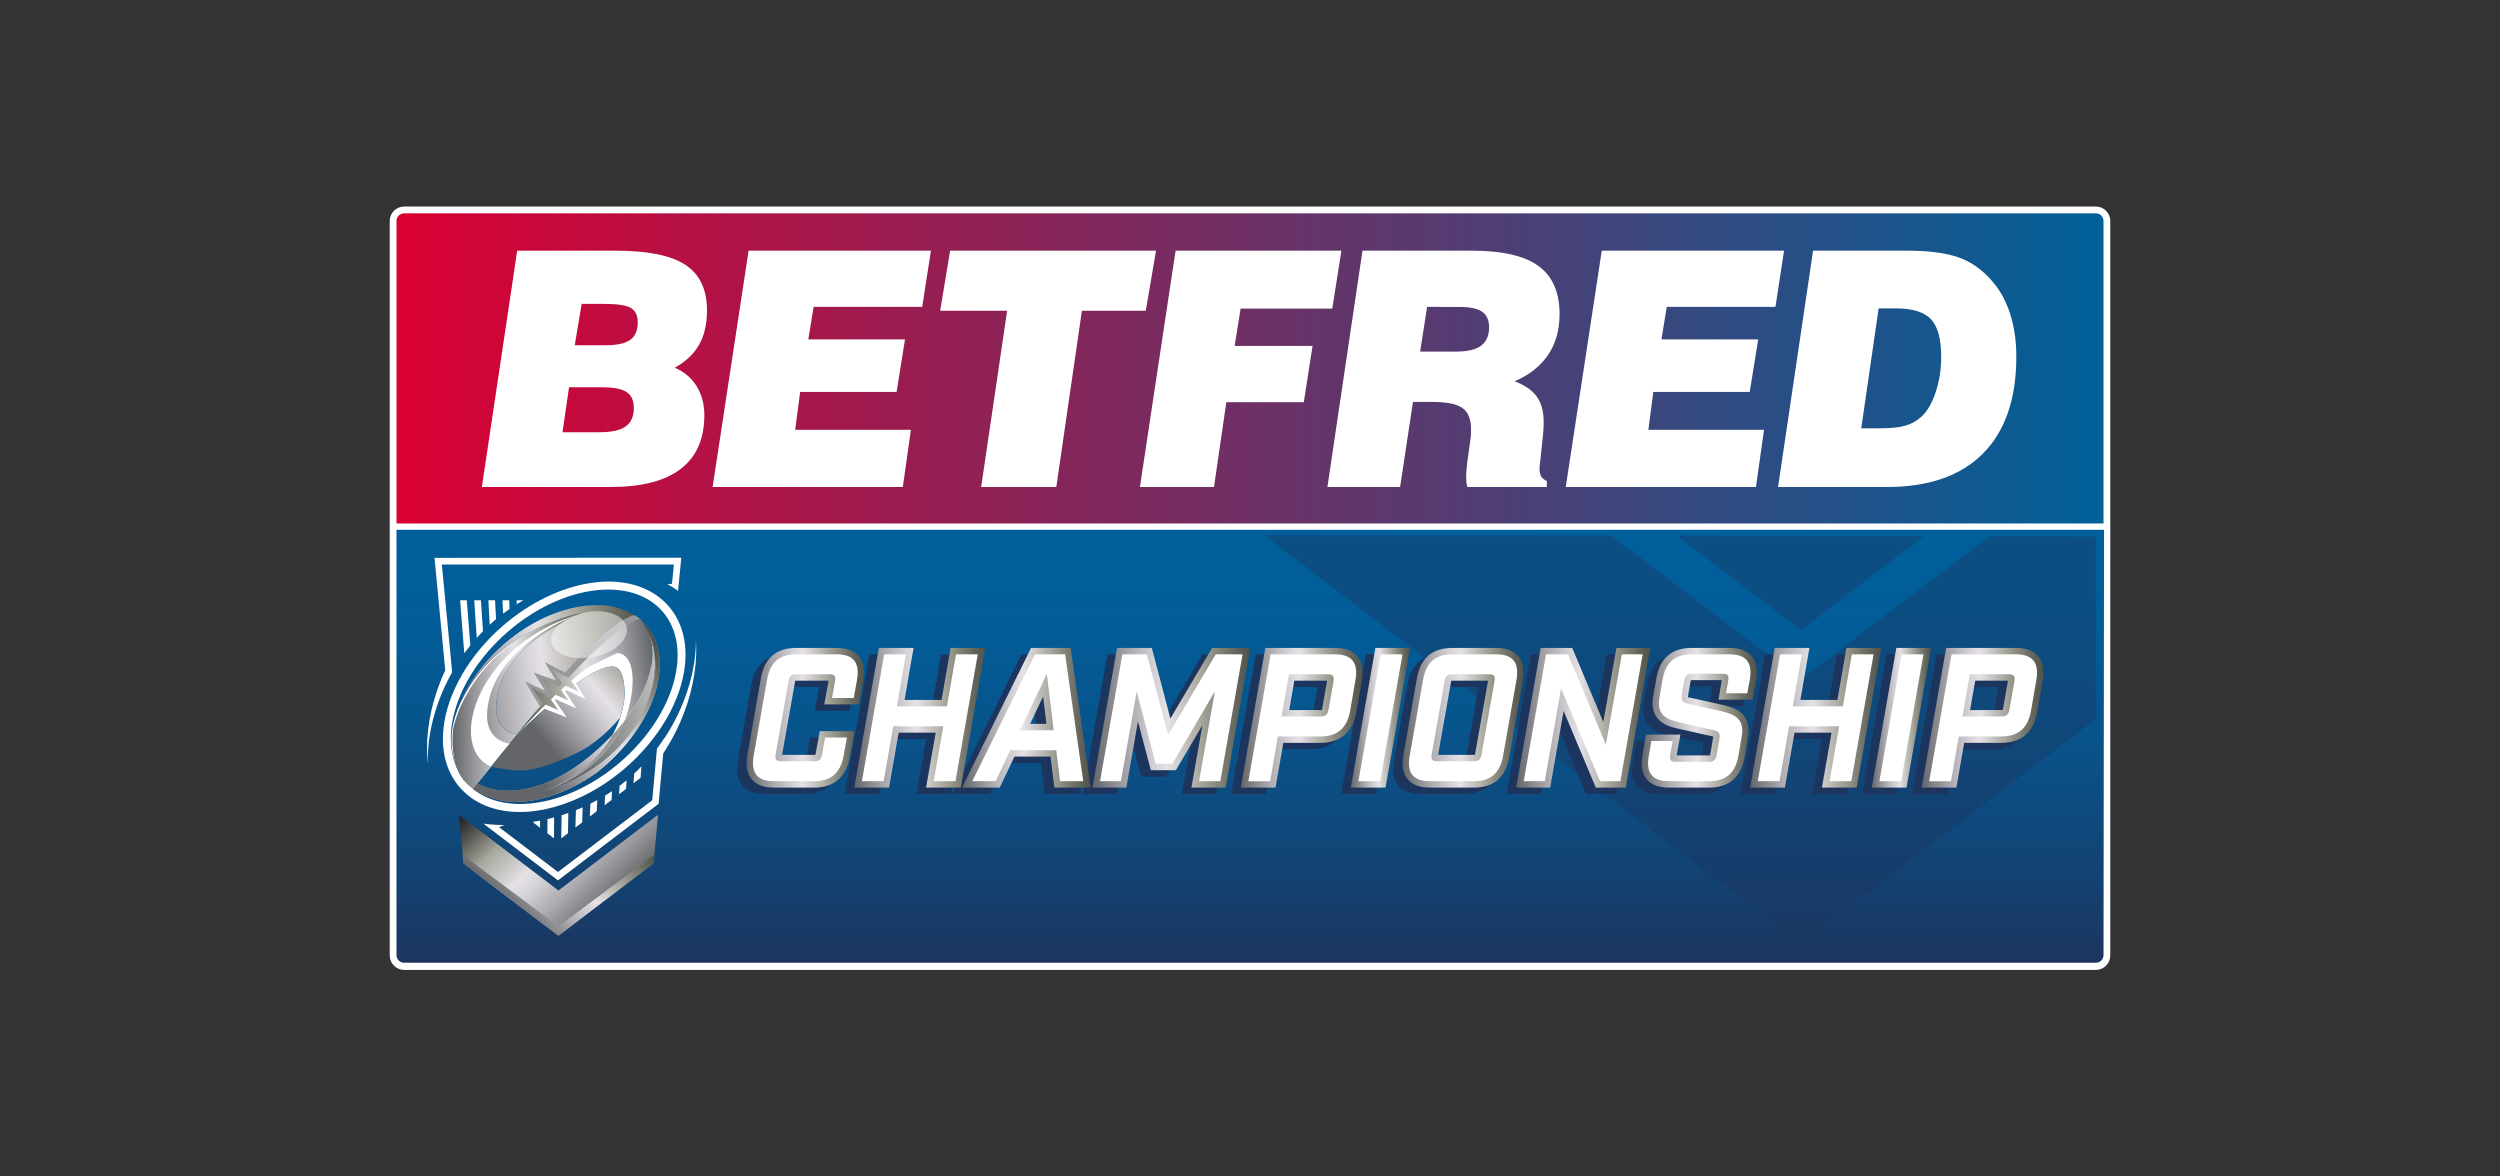 <?xml version="1.0" encoding="utf-8"?>
<!-- Generator: Adobe Illustrator 25.3.0, SVG Export Plug-In . SVG Version: 6.00 Build 0)  -->
<svg version="1.1" id="Layer_1" xmlns="http://www.w3.org/2000/svg" xmlns:xlink="http://www.w3.org/1999/xlink" x="0px" y="0px"
	 viewBox="0 0 170 80" style="enable-background:new 0 0 170 80;" xml:space="preserve">
<rect x="0" y="0" width="170" height="80" fill="#333333" stroke="none"/>
<style type="text/css">
	.st0{fill:#FFFFFF;}
	.st1{fill:url(#SVGID_1_);}
	.st2{opacity:0.4;}
	.st3{fill:#1C355E;}
	.st4{fill:none;stroke:#221E20;stroke-width:0.077;}
	.st5{fill:url(#SVGID_2_);}
	.st6{fill:none;stroke:#221E20;stroke-width:0.099;}
	.st7{fill:url(#SVGID_3_);}
	.st8{fill:url(#SVGID_4_);}
	.st9{fill:none;stroke:#211F1F;stroke-width:0.082;}
	.st10{fill:url(#SVGID_5_);}
	.st11{fill:url(#SVGID_6_);}
	.st12{fill:#98989A;}
	.st13{fill:url(#SVGID_7_);}
	.st14{fill:url(#SVGID_8_);}
	.st15{fill:url(#SVGID_9_);}
	.st16{fill:url(#SVGID_10_);}
	.st17{fill:url(#SVGID_11_);}
	.st18{opacity:0.47;fill:#FFFFFF;}
	.st19{fill:url(#SVGID_12_);}
	.st20{fill:url(#SVGID_13_);}
	.st21{fill:url(#SVGID_14_);}
	.st22{fill:url(#SVGID_15_);}
	.st23{fill:url(#SVGID_16_);}
	.st24{fill:url(#SVGID_17_);}
	.st25{fill:url(#SVGID_18_);}
	.st26{fill:url(#SVGID_19_);}
	.st27{fill:url(#SVGID_20_);}
	.st28{fill:url(#SVGID_21_);}
	.st29{fill:url(#SVGID_22_);}
	.st30{fill:url(#SVGID_23_);}
	.st31{fill:url(#SVGID_24_);}
</style>
<g>
	<path class="st0" d="M142.518,14.046H27.482C26.941,14.046,26.5,14.487,26.5,15.028v20.343
		v0v0.461v0v29.14c0,0.542,0.441,0.982,0.982,0.982h115.035
		c0.542,0,0.982-0.441,0.982-0.982V35.832v-0V35.371v-0V15.028
		C143.5,14.487,143.059,14.046,142.518,14.046z"/>
	<g>
		<linearGradient id="SVGID_1_" gradientUnits="userSpaceOnUse" x1="85.018" y1="36.028" x2="85.018" y2="65.468">
			<stop  offset="0" style="stop-color:#00609C"/>
			<stop  offset="0.236" style="stop-color:#025C97"/>
			<stop  offset="0.512" style="stop-color:#095289"/>
			<stop  offset="0.807" style="stop-color:#134272"/>
			<stop  offset="1" style="stop-color:#1C355E"/>
		</linearGradient>
		<path class="st1" d="M26.961,36.028v28.918c0,0.288,0.234,0.522,0.522,0.522h115.035
			c0.288,0,0.522-0.234,0.522-0.522l0.036-28.918H26.961z"/>
	</g>
	<g>
		<g class="st2">
			<polygon class="st3" points="109.553,36.412 85.898,36.36 122.45,64.171 142.5,48.915 
				142.5,36.485 135.275,36.469 122.45,46.227 			"/>
		</g>
		<g class="st2">
			<polygon class="st3" points="130.83,36.459 114.021,36.422 122.45,42.835 			"/>
		</g>
	</g>
	<path class="st4" d="M44.728,59.11"/>
	<path class="st4" d="M45.936,36.078"/>
	<g>
		<g>
			
				<linearGradient id="SVGID_2_" gradientUnits="userSpaceOnUse" x1="26.961" y1="25.05" x2="143.039" y2="25.05">
				<stop  offset="0" style="stop-color:#DB0032"/>
				<stop  offset="1" style="stop-color:#006098"/>
			</linearGradient>
			<path class="st5" d="M27.482,14.507h115.035c0.288,0,0.522,0.234,0.522,0.522v20.565
				H26.961V15.028C26.961,14.74,27.194,14.507,27.482,14.507z"/>
		</g>
		<path class="st0" d="M32.767,33.116l2.403-16.071h6.653c2.212,0,3.806,0.32,4.784,0.964
			c0.977,0.642,1.469,1.674,1.469,3.101c0,0.918-0.178,1.69-0.533,2.324
			c-0.358,0.633-0.91,1.156-1.657,1.569c0.639,0.278,1.135,0.695,1.485,1.26
			c0.344,0.568,0.525,1.215,0.525,1.952c0,1.627-0.539,2.853-1.608,3.67
			c-1.07,0.826-2.664,1.231-4.789,1.231H32.767z M38.249,29.392h2.511
			c0.822,0,1.415-0.132,1.785-0.394c0.371-0.26,0.556-0.687,0.556-1.269
			c0-0.5-0.166-0.857-0.494-1.071c-0.331-0.217-0.901-0.324-1.715-0.324h-2.196
			L38.249,29.392z M39.083,23.476h2.103c0.771,0,1.328-0.118,1.671-0.365
			c0.336-0.242,0.51-0.64,0.51-1.193c0-0.463-0.157-0.788-0.463-0.973
			c-0.307-0.184-0.917-0.281-1.829-0.281h-1.522L39.083,23.476z"/>
		<polygon class="st0" points="48.458,33.116 50.905,17.045 63.302,17.045 62.712,20.868 
			55.325,20.868 54.966,23.077 61.54,23.077 60.968,26.651 54.41,26.651 
			54.072,29.226 61.941,29.226 61.392,33.116 		"/>
		<polygon class="st0" points="66.719,33.116 68.485,21.132 63.931,21.132 64.608,17.045 
			78.61,17.045 77.913,21.132 73.569,21.132 71.829,33.116 		"/>
		<polygon class="st0" points="77.515,33.116 79.94,17.045 91.215,17.045 90.595,20.983 
			84.361,20.983 83.956,23.522 89.255,23.522 88.659,27.349 83.391,27.349 
			82.552,33.116 		"/>
		<path class="st0" d="M90.264,33.116l2.386-16.071h7.425c2.071,0,3.584,0.346,4.539,1.041
			c0.958,0.697,1.436,1.785,1.436,3.277c0,1.071-0.257,1.995-0.775,2.763
			c-0.52,0.771-1.28,1.372-2.279,1.801c0.714,0.272,1.218,0.632,1.52,1.063
			c0.305,0.433,0.455,1.008,0.455,1.727c0,0.153-0.003,0.314-0.015,0.484
			c-0.011,0.177-0.027,0.354-0.048,0.539l-0.172,1.631
			c-0.022,0.154-0.037,0.262-0.042,0.331c0,0.07-0.004,0.137-0.004,0.205
			c0,0.208,0.042,0.379,0.121,0.503c0.08,0.129,0.204,0.225,0.373,0.295v0.411
			h-5.41c-0.028-0.101-0.048-0.214-0.059-0.332
			c-0.009-0.12-0.017-0.248-0.017-0.388c0-0.095,0.008-0.214,0.017-0.36
			c0.011-0.144,0.027-0.321,0.048-0.523l0.226-1.619
			c0.013-0.095,0.023-0.193,0.032-0.292c0.005-0.104,0.009-0.239,0.009-0.413
			c0-0.686-0.193-1.17-0.584-1.443c-0.386-0.275-1.069-0.416-2.049-0.416h-1.314
			l-0.876,5.786H90.264z M96.571,23.907h2.446c0.767,0,1.332-0.13,1.695-0.398
			c0.365-0.267,0.546-0.686,0.546-1.252c0-0.487-0.157-0.844-0.479-1.061
			c-0.319-0.222-0.843-0.327-1.568-0.327H97.043L96.571,23.907z"/>
		<polygon class="st0" points="106.472,33.116 108.92,17.045 121.316,17.045 120.73,20.868 
			113.34,20.868 112.98,23.077 119.558,23.077 118.981,26.651 112.425,26.651 
			112.089,29.226 119.954,29.226 119.404,33.116 		"/>
		<path class="st0" d="M120.908,33.116l2.381-16.071h6.377
			c1.611,0,2.857,0.181,3.744,0.543c0.886,0.364,1.659,0.984,2.32,1.855
			c0.441,0.583,0.784,1.286,1.024,2.114c0.237,0.824,0.356,1.721,0.356,2.687
			c0,2.874-0.755,5.071-2.265,6.592c-1.506,1.519-3.687,2.28-6.541,2.28H120.908
			z M126.565,29.127h1.182c0.805,0,1.42-0.063,1.832-0.186
			c0.419-0.119,0.785-0.334,1.108-0.633c0.383-0.358,0.7-0.915,0.944-1.658
			c0.25-0.743,0.37-1.539,0.37-2.383c0-1.212-0.229-2.065-0.696-2.56
			c-0.463-0.492-1.264-0.737-2.404-0.737h-1.154L126.565,29.127z"/>
	</g>
	<g>
		<path class="st6" d="M26.79,39.965"/>
		<g>
			<g>
				<g>
					
						<linearGradient id="SVGID_3_" gradientUnits="userSpaceOnUse" x1="33.851" y1="52.779" x2="42.113" y2="61.041">
						<stop  offset="0" style="stop-color:#E5E1E6"/>
						<stop  offset="0" style="stop-color:#D6D2D7"/>
						<stop  offset="0" style="stop-color:#B0ACB0"/>
						<stop  offset="0" style="stop-color:#726F71"/>
						<stop  offset="0" style="stop-color:#211F1F"/>
						<stop  offset="0.046" style="stop-color:#302E2D"/>
						<stop  offset="0.134" style="stop-color:#565551"/>
						<stop  offset="0.255" style="stop-color:#94938B"/>
						<stop  offset="0.292" style="stop-color:#A9A89F"/>
						<stop  offset="0.522" style="stop-color:#E5E1E6"/>
						<stop  offset="0.601" style="stop-color:#D6D3D8"/>
						<stop  offset="0.752" style="stop-color:#AFADB2"/>
						<stop  offset="0.958" style="stop-color:#707276"/>
						<stop  offset="1" style="stop-color:#636569"/>
					</linearGradient>
					<path class="st7" d="M37.975,60.555l-6.758-5.143l0.298,3.304l6.46,4.915
						l6.471-4.923l0.301-3.305L37.975,60.555z"/>
				</g>
				<g>
					
						<linearGradient id="SVGID_4_" gradientUnits="userSpaceOnUse" x1="34.586" y1="61.786" x2="41.376" y2="54.996">
						<stop  offset="0" style="stop-color:#636569"/>
						<stop  offset="0.042" style="stop-color:#707276"/>
						<stop  offset="0.248" style="stop-color:#AFADB2"/>
						<stop  offset="0.399" style="stop-color:#D6D3D8"/>
						<stop  offset="0.478" style="stop-color:#E5E1E6"/>
						<stop  offset="0.682" style="stop-color:#A9A89F"/>
						<stop  offset="0.789" style="stop-color:#87877D"/>
						<stop  offset="0.928" style="stop-color:#606158"/>
						<stop  offset="1" style="stop-color:#51534A"/>
					</linearGradient>
					<polygon class="st8" points="31.462,58.129 31.515,58.716 37.975,63.631 44.446,58.708 
						44.499,58.12 37.975,62.988 					"/>
				</g>
			</g>
		</g>
		<g>
			<path class="st9" d="M29.093,40.939"/>
			<g>
				<g>
					<path class="st0" d="M39.162,55.089l-0.034,1.183l0.463-0.353l0.029-1.022
						C39.468,54.964,39.315,55.028,39.162,55.089z"/>
				</g>
				<g>
					<path class="st0" d="M38.19,55.434l-0.026,1.574l0.459-0.35l0.023-1.374
						C38.494,55.337,38.342,55.387,38.19,55.434z"/>
				</g>
				<g>
					<path class="st0" d="M37.227,55.697l-0.005,0.967l0.451,0.343l0.007-1.424
						C37.529,55.624,37.377,55.662,37.227,55.697z"/>
				</g>
				<g>
					<path class="st0" d="M36.269,55.882l0,0.056l0.455,0.346l-0.003-0.481
						C36.57,55.833,36.419,55.859,36.269,55.882z"/>
				</g>
				<g>
					<path class="st0" d="M43.127,52.601l-0.05,0.66l0.482-0.368l0.06-0.78
						C43.46,52.279,43.297,52.443,43.127,52.601z"/>
				</g>
				<g>
					<path class="st0" d="M40.146,54.649l-0.035,0.873l0.468-0.357l0.031-0.757
						C40.456,54.492,40.301,54.573,40.146,54.649z"/>
				</g>
				<g>
					<path class="st0" d="M42.132,53.434l-0.037,0.575l0.477-0.364l0.038-0.586
						C42.453,53.188,42.293,53.313,42.132,53.434z"/>
				</g>
				<g>
					<path class="st0" d="M41.147,54.098l-0.035,0.661l0.472-0.36l0.032-0.6
						C41.461,53.902,41.304,54.002,41.147,54.098z"/>
				</g>
				<g>
					<g>
						<path class="st0" d="M34.649,41.407l-0.025-0.591h-0.361l-0.092,0.004l0.039,0.905
							C34.355,41.616,34.501,41.51,34.649,41.407z"/>
					</g>
					<g>
						<path class="st0" d="M35.585,40.819l-0-0.002h-0.188l-0.265,0.008l0.008,0.26
							C35.287,40.993,35.436,40.904,35.585,40.819z"/>
					</g>
					<g>
						<path class="st0" d="M31.982,43.887l-0.241-3.071h-0.454l0.283,3.608
							C31.702,44.243,31.84,44.064,31.982,43.887z"/>
					</g>
					<g>
						<path class="st0" d="M33.649,42.172c0.028-0.024,0.056-0.045,0.084-0.069
							l-0.07-1.287h-0.454l0.091,1.666C33.415,42.377,33.53,42.274,33.649,42.172z"
							/>
					</g>
					<g>
						<path class="st0" d="M32.842,42.921l-0.14-2.105h-0.454l0.17,2.557
							C32.556,43.22,32.696,43.069,32.842,42.921z"/>
					</g>
				</g>
			</g>
		</g>
		<path class="st0" d="M45.475,41.232c-0.521-0.604-1.184-1.048-1.95-1.327
			c-1.758-0.643-4.052-0.422-6.383,0.701c-1.036,0.499-2.024,1.152-2.938,1.941
			c-2.305,1.992-3.821,4.626-4.055,7.047c-0.151,1.561,0.232,2.923,1.108,3.938
			c1.717,1.992,4.988,2.238,8.333,0.627c1.036-0.498,2.025-1.152,2.94-1.943
			c2.305-1.991,3.821-4.626,4.054-7.046C46.734,43.609,46.351,42.247,45.475,41.232z
			 M42.19,51.814c-3.7,3.197-8.409,3.802-10.519,1.353
			c-2.111-2.449-0.825-7.024,2.873-10.22c3.698-3.195,8.408-3.801,10.518-1.352
			C47.174,44.044,45.887,48.62,42.19,51.814z"/>
		
			<linearGradient id="SVGID_5_" gradientUnits="userSpaceOnUse" x1="-184.422" y1="234.822" x2="-175.106" y2="234.822" gradientTransform="matrix(0.989 -0.15 0.15 0.989 178.607 -211.897)">
			<stop  offset="0" style="stop-color:#636569"/>
			<stop  offset="0.042" style="stop-color:#707276"/>
			<stop  offset="0.248" style="stop-color:#AFADB2"/>
			<stop  offset="0.399" style="stop-color:#D6D3D8"/>
			<stop  offset="0.478" style="stop-color:#E5E1E6"/>
			<stop  offset="0.682" style="stop-color:#A9A89F"/>
			<stop  offset="0.789" style="stop-color:#87877D"/>
			<stop  offset="0.928" style="stop-color:#606158"/>
			<stop  offset="1" style="stop-color:#51534A"/>
		</linearGradient>
		<path class="st10" d="M35.145,49.967l-0.475,0.592l-1.938,2.082
			c0,0-2.377-2.044,0.406-6.569c2.221-3.612,6.738-4.442,6.738-4.442
			s-6.382,2.098-6.129,6.74C33.825,49.774,35.145,49.967,35.145,49.967"/>
		<path class="st0" d="M34.669,50.565l-2.544,3.111c0,0-3.068-2.529-0.2-7.002
			c2.65-4.137,7.472-4.932,7.472-4.932s-5.933,2.015-6.271,6.68
			C32.98,50.434,34.669,50.565,34.669,50.565"/>
		
			<linearGradient id="SVGID_6_" gradientUnits="userSpaceOnUse" x1="-174.591" y1="240.031" x2="-178.173" y2="235.635" gradientTransform="matrix(0.989 -0.15 0.15 0.989 178.607 -211.897)">
			<stop  offset="0" style="stop-color:#FFFFFF"/>
			<stop  offset="0" style="stop-color:#FEFEFE"/>
			<stop  offset="0.85" style="stop-color:#7E7F73"/>
		</linearGradient>
		<path class="st11" d="M43.596,42.17c0.012,0.016,0.024,0.032,0.038,0.051
			c0.185,0.221,0.325,0.465,0.425,0.725c0.536,1.146,1.023,3.357-0.826,6.363
			c-2.22,3.612-6.461,4.551-6.461,4.551s0.323-0.08,0.821-0.278
			c-0.389,0.145-0.628,0.212-0.628,0.212s3.097-1.001,4.674-3.805
			c-0.271,0.289-0.56,0.574-0.866,0.856c-2.209,2.025-4.244,2.817-5.874,2.91
			c-0.979,0.056-1.813-0.14-2.45-0.474l-0.287,0.351
			c-0.002,0.003-0.004,0.007-0.006,0.01c0.754,0.535,1.684,0.835,2.706,0.889
			c0.179,0.004,0.358,0.001,0.537-0.009c1.836-0.105,3.676-0.937,5.087-1.925
			c0.248-0.187,0.494-0.388,0.735-0.603c3.336-2.971,4.625-7.076,2.822-9.342
			c-0.006-0.007-0.013-0.014-0.018-0.022c-0.077-0.087-0.146-0.177-0.217-0.263
			C43.74,42.298,43.669,42.233,43.596,42.17"/>
		<path class="st0" d="M41.846,45.359c-0.629-0.218-2.529,0.528-6.629,4.552
			c-0.475,0.466,3.306-3.694,3.306-3.694l1.006-0.877l3.613-3.039
			c0,0,2.679,2.776-0.155,7.272c-1.939,3.078-6.022,4.221-6.022,4.221
			s4.656-1.504,5.457-5.993C42.527,47.203,42.516,45.59,41.846,45.359"/>
		<path class="st12" d="M42.452,49.042c-0.249,0.318-0.52,0.634-0.813,0.946
			c-1.577,2.804-4.674,3.805-4.674,3.805s0.239-0.067,0.628-0.212
			C38.878,53.071,41.33,51.776,42.452,49.042"/>
		
			<linearGradient id="SVGID_7_" gradientUnits="userSpaceOnUse" x1="-169.849" y1="237.316" x2="-179.446" y2="236.192" gradientTransform="matrix(0.989 -0.15 0.15 0.989 178.607 -211.897)">
			<stop  offset="0" style="stop-color:#FEFEFE"/>
			<stop  offset="0" style="stop-color:#D9D8D6"/>
			<stop  offset="0.85" style="stop-color:#4A4F54"/>
		</linearGradient>
		<path class="st13" d="M44.016,42.857c0.805,1.713,0.153,3.994-1.564,6.185
			c-1.122,2.734-3.574,4.029-4.859,4.539c-0.498,0.198-0.821,0.278-0.821,0.278
			s4.241-0.939,6.461-4.551c1.85-3.006,1.362-5.217,0.826-6.363
			C44.045,42.915,44.03,42.886,44.016,42.857"/>
		<g>
			
				<linearGradient id="SVGID_8_" gradientUnits="userSpaceOnUse" x1="-179.05" y1="238.373" x2="-170.12" y2="232.923" gradientTransform="matrix(0.989 -0.15 0.15 0.989 178.607 -211.897)">
				<stop  offset="0" style="stop-color:#636569"/>
				<stop  offset="0.042" style="stop-color:#707276"/>
				<stop  offset="0.248" style="stop-color:#AFADB2"/>
				<stop  offset="0.399" style="stop-color:#D6D3D8"/>
				<stop  offset="0.478" style="stop-color:#E5E1E6"/>
				<stop  offset="0.682" style="stop-color:#A9A89F"/>
				<stop  offset="0.789" style="stop-color:#87877D"/>
				<stop  offset="0.928" style="stop-color:#606158"/>
				<stop  offset="1" style="stop-color:#51534A"/>
			</linearGradient>
			<path class="st14" d="M41.553,45.327c-0.468,0.027-1.268,0.353-2.51,1.25l0.323,0.466
				l-0.588-0.271c-0.152,0.114-0.31,0.236-0.475,0.367l0.342,0.496l-0.613-0.278
				c-0.145,0.118-0.296,0.244-0.45,0.375l0.395,0.574l-0.696-0.315
				c-0.617,0.537-1.304,1.172-2.067,1.921c-0.025,0.024-0.071,0.055-0.071,0.055
				l-0.475,0.592l-1.279,1.569c-0.322-0.076,0.844,0.218,1.824,0.265
				c1.072,0.051,2.403-0.425,4-1.187c1.031-0.491,2.078-1.364,2.949-2.402
				c0.106-0.316,0.193-0.65,0.256-1.003c0.106-0.598,0.094-2.21-0.576-2.441
				C41.768,45.333,41.671,45.321,41.553,45.327"/>
			
				<linearGradient id="SVGID_9_" gradientUnits="userSpaceOnUse" x1="-180.338" y1="239.823" x2="-170.119" y2="233.587" gradientTransform="matrix(0.989 -0.15 0.15 0.989 178.607 -211.897)">
				<stop  offset="0" style="stop-color:#636569"/>
				<stop  offset="0.042" style="stop-color:#707276"/>
				<stop  offset="0.248" style="stop-color:#AFADB2"/>
				<stop  offset="0.399" style="stop-color:#D6D3D8"/>
				<stop  offset="0.478" style="stop-color:#E5E1E6"/>
				<stop  offset="0.682" style="stop-color:#A9A89F"/>
				<stop  offset="0.789" style="stop-color:#87877D"/>
				<stop  offset="0.928" style="stop-color:#606158"/>
				<stop  offset="1" style="stop-color:#51534A"/>
			</linearGradient>
			<path class="st15" d="M43.505,42.059c0.012,0.016,0.116,0.143,0.129,0.162
				c0.174,0.236,0.295,0.468,0.425,0.725c0.57,1.129,1.023,3.357-0.826,6.363
				c-2.22,3.612-6.46,4.551-6.46,4.551s0.323-0.08,0.821-0.278
				c-0.39,0.145-0.628,0.212-0.628,0.212s3.097-1.001,4.674-3.805
				c-0.271,0.289-0.56,0.574-0.866,0.856c-2.209,2.025-4.244,2.817-5.874,2.91
				c-0.98,0.056-1.813-0.14-2.45-0.474l-0.288,0.351
				c-0.002,0.003-0.004,0.007-0.006,0.01c0.754,0.535,1.684,0.835,2.706,0.889
				c0.179,0.004,0.358,0.001,0.537-0.009c1.836-0.105,3.677-0.937,5.087-1.925
				c0.248-0.187,0.494-0.388,0.735-0.603c3.336-2.971,4.638-7.059,2.835-9.325
				c-0.006-0.007-0.049-0.064-0.055-0.072c-0.076-0.098-0.131-0.155-0.202-0.241
				C43.722,42.264,43.577,42.122,43.505,42.059"/>
		</g>
		<polygon class="st0" points="37.1,47.475 36.641,48.049 38.541,48.786 37.648,47.49 
			39.189,48.17 38.327,46.841 39.821,47.546 38.809,45.885 		"/>
		
			<linearGradient id="SVGID_10_" gradientUnits="userSpaceOnUse" x1="-184.963" y1="233.455" x2="-171.583" y2="233.455" gradientTransform="matrix(0.989 -0.15 0.15 0.989 178.607 -211.897)">
			<stop  offset="0" style="stop-color:#636569"/>
			<stop  offset="0.042" style="stop-color:#707276"/>
			<stop  offset="0.248" style="stop-color:#AFADB2"/>
			<stop  offset="0.399" style="stop-color:#D6D3D8"/>
			<stop  offset="0.478" style="stop-color:#E5E1E6"/>
			<stop  offset="0.682" style="stop-color:#A9A89F"/>
			<stop  offset="0.789" style="stop-color:#87877D"/>
			<stop  offset="0.928" style="stop-color:#606158"/>
			<stop  offset="1" style="stop-color:#51534A"/>
		</linearGradient>
		<path class="st16" d="M43.505,42.059c0,0-0.005-0.001-0.007-0.003
			c-0.053,0.017-0.422,0.146-0.978,0.505l0.087-0.059
			c-1.721,1.127-3.709,3.332-3.858,3.475l-0.1,0.103l-1.048-0.521l0.623,0.933
			c-0.073,0.073-0.146,0.142-0.22,0.217l-1.167-0.571l0.722,1.001l0.009,0.003
			c-0.076,0.079-0.152,0.156-0.227,0.236l-0.001-0.001l-1.169-0.611l0.72,1.044
			l0.035,0.016c-0.383,0.424-0.783,0.894-1.261,1.488
			c-0.185,0.22-0.342,0.445-0.52,0.655c-0.176-0.034-1.327-0.308-1.397-1.602
			c-0.169-3.094,2.61-5.059,4.483-6.024c0.49-0.299,0.882-0.489,1.294-0.63
			l-0.129,0.026c0,0-4.821,0.795-7.471,4.932
			c-0.456,0.711-0.762,1.373-0.954,1.983c0.182-0.613,0.45-1.235,0.798-1.849
			c0.602-1.063,1.446-2.1,2.503-3.014c1.873-1.621,4.027-2.521,5.91-2.629
			c1.208-0.069,1.995,0.114,2.952,0.67L43.505,42.059z"/>
		<g>
			<path class="st12" d="M38.419,45.745c0,0,3.207-3.579,4.715-3.916
				c0,0,0.072,0.039,0.175,0.103c0.104,0.064,0.195,0.126,0.195,0.126
				l-4.838,4.086L38.419,45.745"/>
		</g>
		<polygon class="st12" points="38.186,46.558 38.784,45.914 37.046,45.028 37.807,46.268 
			36.294,45.737 37.052,46.96 35.705,46.343 36.72,48.054 		"/>
		
			<linearGradient id="SVGID_11_" gradientUnits="userSpaceOnUse" x1="-171.051" y1="234.253" x2="-180.998" y2="234.253" gradientTransform="matrix(0.989 -0.15 0.15 0.989 178.607 -211.897)">
			<stop  offset="0" style="stop-color:#636569"/>
			<stop  offset="0.042" style="stop-color:#707276"/>
			<stop  offset="0.248" style="stop-color:#AFADB2"/>
			<stop  offset="0.399" style="stop-color:#D6D3D8"/>
			<stop  offset="0.478" style="stop-color:#E5E1E6"/>
			<stop  offset="0.682" style="stop-color:#A9A89F"/>
			<stop  offset="0.789" style="stop-color:#87877D"/>
			<stop  offset="0.928" style="stop-color:#606158"/>
			<stop  offset="1" style="stop-color:#51534A"/>
		</linearGradient>
		<path class="st17" d="M37.601,45.563l0.615,0.917l0.007,0.01
			c-0.075,0.072-0.148,0.145-0.22,0.217l-0.008-0.004l-1.158-0.562l0.722,1.001
			l0.009,0.003c-0.076,0.079-0.152,0.156-0.226,0.236l-0.001-0.001l-1.169-0.611
			l0.72,1.044l0.017,0.03c-0.384,0.424-0.725,0.819-1.203,1.413
			c-0.155,0.192-0.357,0.459-0.53,0.68c0,0,0.035-0.039,0.1-0.111
			c0.252-0.278,0.954-1.043,1.831-1.913l0.177,0.08l0.696,0.315l-0.396-0.574
			l-0.119-0.173c0.107-0.104,0.215-0.208,0.325-0.313l0.244,0.111l0.613,0.278
			l-0.342-0.496l-0.157-0.227c0.104-0.097,0.207-0.19,0.314-0.286l0.318,0.147
			l0.588,0.271l-0.323-0.466l-0.2-0.29c0.338-0.293,0.677-0.571,1.006-0.819
			c-0.156,0.028,2.102-1.072,2.138-1.078c0.025-0.004,0.605-0.479,0.748-0.886
			c0.185-0.529-0.101-1.016-0.128-0.998c-1.721,1.127-3.709,3.332-3.858,3.475
			c-0.034,0.033-0.068,0.066-0.101,0.098l-0.016-0.008L37.601,45.563
			 M43.498,42.061c-0.053,0.017-0.422,0.147-0.978,0.505
			c0.016,0.041,0.03,0.083,0.041,0.126c0.152,0.566-0.102,1.195-0.623,1.719
			c0.103-0.003,0.197,0.01,0.281,0.04c0.662,0.241,0.971,1.269,0.705,2.904
			c-0.101,0.616-0.264,1.177-0.474,1.688c1.717-2.192,2.37-4.473,1.564-6.185
			c-0.085-0.174-0.171-0.319-0.246-0.437c-0.078-0.119-0.149-0.227-0.244-0.338
			c-0.011-0.013-0.022-0.022-0.022-0.022"/>
		<path class="st18" d="M42.625,42.717c0.108,0.845-0.955,1.731-2.375,1.979
			c-1.42,0.248-2.659-0.236-2.767-1.081c-0.108-0.845,0.958-1.71,2.376-1.979
			C41.274,41.367,42.517,41.872,42.625,42.717z"/>
		<g>
			<path class="st0" d="M47.343,44.007c-0.011-0.294-0.017-0.461-0.017-0.461
				s-0.005,0.167-0.013,0.46c-0.003,0.147-0.026,0.323-0.041,0.527
				c-0.016,0.204-0.058,0.43-0.091,0.679c-0.024,0.123-0.049,0.252-0.075,0.385
				c-0.025,0.133-0.052,0.27-0.09,0.409c-0.035,0.14-0.071,0.283-0.108,0.43
				c-0.044,0.145-0.089,0.292-0.135,0.442c-0.043,0.151-0.099,0.301-0.154,0.453
				c-0.057,0.151-0.105,0.308-0.173,0.459c-0.064,0.152-0.128,0.305-0.193,0.459
				c-0.068,0.152-0.144,0.302-0.215,0.453l-0.109,0.226l-0.12,0.22
				c-0.081,0.146-0.156,0.294-0.241,0.435c-0.127,0.204-0.248,0.408-0.375,0.602
				l0.002-0.024c-0.164,0.251-0.338,0.498-0.522,0.742l-0.321,3.515l-6.411,4.878
				l-4.008-3.05l0.364-0.141l-0.003-0.001c-0.199-0-0.393-0.007-0.584-0.017
				c-0.291-0.016-0.573-0.044-0.843-0.083l4.801,3.653l0.274,0.209l0.274-0.209
				l6.411-4.878l0.159-0.121l0.018-0.199l0.295-3.231
				c0.033-0.048,0.064-0.095,0.097-0.143c0.087-0.131,0.166-0.272,0.251-0.41
				c0.174-0.275,0.325-0.577,0.485-0.877c0.078-0.151,0.146-0.309,0.22-0.465
				l0.109-0.234l0.098-0.24c0.063-0.16,0.131-0.318,0.19-0.479
				c0.056-0.162,0.111-0.323,0.167-0.482c0.059-0.158,0.097-0.322,0.146-0.479
				c0.046-0.158,0.093-0.314,0.127-0.471c0.037-0.156,0.073-0.309,0.108-0.458
				c0.028-0.151,0.055-0.299,0.081-0.443c0.029-0.143,0.048-0.284,0.064-0.421
				c0.017-0.136,0.034-0.267,0.05-0.394c0.017-0.255,0.044-0.484,0.046-0.692
				C47.339,44.332,47.35,44.153,47.343,44.007z"/>
			<path class="st0" d="M30.045,38.387l15.779-0.001l-0.13,1.311l-0.317,0.036
				c0.195,0.093,0.374,0.196,0.537,0.307c0.066,0.045,0.131,0.091,0.191,0.14
				l0.223-2.256l-16.781,0.009l0.729,7.645c-0.05,0.11-0.097,0.221-0.147,0.331
				c-0.072,0.165-0.147,0.329-0.206,0.5c-0.063,0.169-0.126,0.337-0.189,0.505
				c-0.054,0.171-0.107,0.341-0.16,0.509c-0.057,0.167-0.097,0.338-0.14,0.505
				c-0.041,0.168-0.09,0.33-0.12,0.496c-0.033,0.164-0.065,0.325-0.097,0.483
				c-0.028,0.158-0.047,0.315-0.07,0.466c-0.011,0.075-0.022,0.15-0.032,0.223
				c-0.007,0.074-0.013,0.147-0.02,0.218c-0.013,0.143-0.025,0.28-0.037,0.413
				c-0.007,0.266-0.022,0.508-0.016,0.724c0.009,0.216,0.008,0.403,0.022,0.555
				c0.03,0.305,0.047,0.479,0.047,0.479s-0.004-0.174-0.012-0.48
				c-0.003-0.153,0.011-0.338,0.018-0.55c0.01-0.212,0.042-0.451,0.068-0.711
				c0.021-0.129,0.043-0.264,0.065-0.403c0.011-0.07,0.023-0.14,0.035-0.212
				c0.016-0.071,0.032-0.143,0.048-0.217c0.033-0.146,0.063-0.297,0.101-0.45
				c0.042-0.152,0.085-0.307,0.129-0.464c0.04-0.159,0.1-0.314,0.151-0.475
				c0.054-0.159,0.104-0.322,0.171-0.481c0.063-0.16,0.127-0.321,0.191-0.482
				c0.072-0.158,0.145-0.317,0.218-0.475c0.069-0.16,0.152-0.314,0.233-0.468
				c0.073-0.135,0.14-0.272,0.217-0.403l-0.082-0.9L30.045,38.387z"/>
		</g>
		<linearGradient id="SVGID_12_" gradientUnits="userSpaceOnUse" x1="30.771" y1="47.665" x2="39.583" y2="47.665">
			<stop  offset="0" style="stop-color:#636569"/>
			<stop  offset="0.042" style="stop-color:#707276"/>
			<stop  offset="0.248" style="stop-color:#AFADB2"/>
			<stop  offset="0.399" style="stop-color:#D6D3D8"/>
			<stop  offset="0.478" style="stop-color:#E5E1E6"/>
			<stop  offset="0.682" style="stop-color:#A9A89F"/>
			<stop  offset="0.789" style="stop-color:#87877D"/>
			<stop  offset="0.928" style="stop-color:#606158"/>
			<stop  offset="1" style="stop-color:#51534A"/>
		</linearGradient>
		<path class="st19" d="M31.925,46.894c-0.454,0.746-0.761,1.438-0.954,2.078
			c-0.017,0.058-0.034,0.115-0.05,0.172c-0.046,0.166-0.083,0.328-0.113,0.486
			c-0.065,0.639-0.122,2.116,0.546,3.19c0.172,0.278,0.477,0.582,0.802,0.82
			c0.229-0.278,0.768-0.938,1.234-1.509c-2.946-1.254-1.143-7.937,5.535-10.223
			c0.245-0.084,0.425-0.144,0.479-0.165c0.014-0.005,0.121-0.033,0.121-0.033
			l0.058-0.02C39.583,41.69,34.649,42.416,31.925,46.894z"/>
	</g>
	<g>
		<path class="st3" d="M51.981,53.994c-0.687,0-1.195-0.189-1.508-0.56
			c-0.328-0.389-0.427-0.936-0.301-1.674l0.913-5.18
			c0.233-1.383,1.045-2.086,2.413-2.086h2.737c0.693,0,1.204,0.189,1.519,0.561
			c0.328,0.388,0.427,0.935,0.303,1.672l-0.287,1.608h-2.365l0.292-1.615h-2.2
			c-0.032,0-0.055,0.002-0.07,0.004c-0.005,0.016-0.012,0.042-0.017,0.081
			l-0.88,4.962h2.187c0.037,0,0.062-0.002,0.078-0.004
			c0.006-0.018,0.015-0.048,0.024-0.096l0.274-1.515h2.363l-0.313,1.757
			c-0.247,1.364-1.085,2.085-2.426,2.085H51.981z"/>
		<polygon class="st3" points="62.323,53.994 62.977,50.258 60.458,50.258 59.805,53.994 
			57.441,53.994 59.11,44.494 61.473,44.494 60.856,48.032 63.375,48.032 
			63.992,44.494 66.355,44.494 64.686,53.994 		"/>
		<path class="st3" d="M71.048,53.994l-0.259-2.108h-2.458l-0.998,2.108h-2.566l4.696-9.5
			h2.694l1.357,9.5H71.048z M70.51,49.659l-0.227-1.859l-0.885,1.859H70.51z"/>
		<polygon class="st3" points="80.369,53.994 81.115,49.748 79.312,52.81 77.606,52.81 
			76.732,49.489 75.94,53.994 73.638,53.994 75.308,44.494 77.673,44.494 
			78.935,49.296 81.773,44.494 84.365,44.494 82.696,53.994 		"/>
		<path class="st3" d="M83.722,53.994l1.669-9.5h4.742c0.688,0,1.198,0.191,1.515,0.567
			c0.326,0.386,0.429,0.947,0.307,1.667l-0.37,2.134
			c-0.247,1.366-1.086,2.087-2.426,2.087h-2.543l-0.53,3.045H83.722z M89.171,48.722
			c0.031,0,0.051-0.003,0.061-0.005c0.007-0.013,0.019-0.043,0.029-0.098
			l0.334-1.899h-2.229l-0.352,2.001H89.171z"/>
		<polygon class="st3" points="91.204,53.994 92.873,44.494 95.236,44.494 93.567,53.994 		"/>
		<path class="st3" d="M96.591,53.994c-0.695,0-1.207-0.19-1.52-0.564
			c-0.326-0.39-0.421-0.937-0.289-1.673l0.912-5.176
			c0.233-1.383,1.045-2.086,2.413-2.086h2.983c0.686,0,1.193,0.188,1.506,0.559
			c0.329,0.389,0.428,0.936,0.304,1.674l-0.913,5.181
			c-0.248,1.384-1.06,2.086-2.414,2.086H96.591z M99.575,51.767
			c0.03,0,0.051-0.002,0.065-0.003c0.007-0.018,0.015-0.048,0.024-0.096
			l0.877-4.947h-2.434c-0.032,0-0.055,0.002-0.07,0.004
			c-0.005,0.016-0.012,0.042-0.017,0.08l-0.88,4.962H99.575z"/>
		<polygon class="st3" points="107.865,53.994 105.676,48.781 104.759,53.994 102.446,53.994 
			104.115,44.494 106.261,44.494 108.377,49.535 109.268,44.494 111.569,44.494 
			109.9,53.994 		"/>
		<path class="st3" d="M112.85,53.994c-0.695,0-1.207-0.19-1.52-0.564
			c-0.326-0.39-0.421-0.937-0.289-1.673l0.234-1.37h2.344l-0.258,1.418h2.202
			c0.031,0,0.053-0.002,0.068-0.004c0.006-0.018,0.013-0.046,0.019-0.091
			l0.187-1.074c0.01-0.048,0.014-0.083,0.016-0.107
			c-0.026-0.009-0.066-0.021-0.127-0.035l-2.194-0.493
			c-0.671-0.143-2.078-0.442-1.763-2.238l0.21-1.184
			c0.233-1.382,1.045-2.085,2.413-2.085h2.552c0.693,0,1.204,0.189,1.519,0.561
			c0.328,0.388,0.427,0.935,0.303,1.672l-0.24,1.288h-2.32l0.228-1.331h-2.03
			c-0.036,0-0.06,0.002-0.075,0.005c-0.007,0.018-0.017,0.05-0.027,0.105
			l-0.16,0.934c-0.009,0.052-0.012,0.089-0.013,0.114
			c0.024,0.007,0.059,0.016,0.11,0.026l2.219,0.496
			c0.671,0.153,2.065,0.47,1.751,2.239l-0.221,1.304
			c-0.248,1.387-1.064,2.088-2.426,2.088H112.85z"/>
		<polygon class="st3" points="123.241,53.994 123.895,50.258 121.376,50.258 120.723,53.994 
			118.359,53.994 120.028,44.494 122.391,44.494 121.775,48.032 124.293,48.032 
			124.91,44.494 127.273,44.494 125.604,53.994 		"/>
		<polygon class="st3" points="126.63,53.994 128.3,44.494 130.663,44.494 128.994,53.994 		"/>
		<path class="st3" d="M130.02,53.994l1.669-9.5h4.742c0.688,0,1.198,0.191,1.515,0.567
			c0.326,0.386,0.429,0.947,0.307,1.667l-0.37,2.134
			c-0.247,1.366-1.086,2.087-2.426,2.087h-2.543l-0.53,3.045H130.02z
			 M135.47,48.722c0.031,0,0.051-0.003,0.061-0.005
			c0.007-0.013,0.019-0.043,0.029-0.098l0.334-1.899h-2.229l-0.352,2.001H135.47z"
			/>
		<g>
			<linearGradient id="SVGID_13_" gradientUnits="userSpaceOnUse" x1="50.769" y1="48.808" x2="58.758" y2="48.808">
				<stop  offset="0" style="stop-color:#636569"/>
				<stop  offset="0.042" style="stop-color:#707276"/>
				<stop  offset="0.248" style="stop-color:#AFADB2"/>
				<stop  offset="0.399" style="stop-color:#D6D3D8"/>
				<stop  offset="0.478" style="stop-color:#E5E1E6"/>
				<stop  offset="0.682" style="stop-color:#A9A89F"/>
				<stop  offset="0.789" style="stop-color:#87877D"/>
				<stop  offset="0.928" style="stop-color:#606158"/>
				<stop  offset="1" style="stop-color:#51534A"/>
			</linearGradient>
			<path class="st20" d="M52.631,53.558c-0.687,0-1.195-0.189-1.508-0.56
				c-0.328-0.389-0.427-0.936-0.301-1.674l0.913-5.18
				c0.233-1.383,1.045-2.086,2.413-2.086h2.737c0.693,0,1.204,0.189,1.519,0.561
				c0.328,0.388,0.427,0.935,0.303,1.672l-0.287,1.608h-2.365l0.292-1.615H54.148
				c-0.032,0-0.055,0.002-0.07,0.004c-0.005,0.016-0.012,0.042-0.017,0.081
				L53.181,51.331h2.187c0.037,0,0.062-0.002,0.078-0.004
				c0.006-0.018,0.015-0.048,0.024-0.096l0.274-1.515h2.363l-0.313,1.757
				c-0.247,1.364-1.085,2.085-2.426,2.085H52.631z"/>
		</g>
		<g>
			<linearGradient id="SVGID_14_" gradientUnits="userSpaceOnUse" x1="58.091" y1="48.808" x2="67.005" y2="48.808">
				<stop  offset="0" style="stop-color:#636569"/>
				<stop  offset="0.042" style="stop-color:#707276"/>
				<stop  offset="0.248" style="stop-color:#AFADB2"/>
				<stop  offset="0.399" style="stop-color:#D6D3D8"/>
				<stop  offset="0.478" style="stop-color:#E5E1E6"/>
				<stop  offset="0.682" style="stop-color:#A9A89F"/>
				<stop  offset="0.789" style="stop-color:#87877D"/>
				<stop  offset="0.928" style="stop-color:#606158"/>
				<stop  offset="1" style="stop-color:#51534A"/>
			</linearGradient>
			<polygon class="st21" points="62.973,53.558 63.627,49.823 61.108,49.823 60.455,53.558 
				58.091,53.558 59.761,44.058 62.123,44.058 61.507,47.596 64.025,47.596 
				64.642,44.058 67.005,44.058 65.336,53.558 			"/>
		</g>
		<g>
			<linearGradient id="SVGID_15_" gradientUnits="userSpaceOnUse" x1="65.416" y1="48.808" x2="74.163" y2="48.808">
				<stop  offset="0" style="stop-color:#636569"/>
				<stop  offset="0.042" style="stop-color:#707276"/>
				<stop  offset="0.248" style="stop-color:#AFADB2"/>
				<stop  offset="0.399" style="stop-color:#D6D3D8"/>
				<stop  offset="0.478" style="stop-color:#E5E1E6"/>
				<stop  offset="0.682" style="stop-color:#A9A89F"/>
				<stop  offset="0.789" style="stop-color:#87877D"/>
				<stop  offset="0.928" style="stop-color:#606158"/>
				<stop  offset="1" style="stop-color:#51534A"/>
			</linearGradient>
			<path class="st22" d="M71.698,53.558l-0.259-2.108h-2.458l-0.998,2.108h-2.566
				l4.696-9.5h2.694l1.357,9.5H71.698z M71.16,49.223l-0.227-1.859
				l-0.885,1.859H71.16z"/>
		</g>
		<g>
			<linearGradient id="SVGID_16_" gradientUnits="userSpaceOnUse" x1="74.289" y1="48.808" x2="85.015" y2="48.808">
				<stop  offset="0" style="stop-color:#636569"/>
				<stop  offset="0.042" style="stop-color:#707276"/>
				<stop  offset="0.248" style="stop-color:#AFADB2"/>
				<stop  offset="0.399" style="stop-color:#D6D3D8"/>
				<stop  offset="0.478" style="stop-color:#E5E1E6"/>
				<stop  offset="0.682" style="stop-color:#A9A89F"/>
				<stop  offset="0.789" style="stop-color:#87877D"/>
				<stop  offset="0.928" style="stop-color:#606158"/>
				<stop  offset="1" style="stop-color:#51534A"/>
			</linearGradient>
			<polygon class="st23" points="81.019,53.558 81.765,49.313 79.962,52.375 78.256,52.375 
				77.382,49.053 76.59,53.558 74.289,53.558 75.958,44.058 78.323,44.058 
				79.586,48.86 82.424,44.058 85.015,44.058 83.346,53.558 			"/>
		</g>
		<g>
			<linearGradient id="SVGID_17_" gradientUnits="userSpaceOnUse" x1="84.372" y1="48.808" x2="92.655" y2="48.808">
				<stop  offset="0" style="stop-color:#636569"/>
				<stop  offset="0.042" style="stop-color:#707276"/>
				<stop  offset="0.248" style="stop-color:#AFADB2"/>
				<stop  offset="0.399" style="stop-color:#D6D3D8"/>
				<stop  offset="0.478" style="stop-color:#E5E1E6"/>
				<stop  offset="0.682" style="stop-color:#A9A89F"/>
				<stop  offset="0.789" style="stop-color:#87877D"/>
				<stop  offset="0.928" style="stop-color:#606158"/>
				<stop  offset="1" style="stop-color:#51534A"/>
			</linearGradient>
			<path class="st24" d="M84.372,53.558l1.669-9.5h4.742c0.688,0,1.198,0.191,1.515,0.567
				c0.326,0.386,0.429,0.947,0.307,1.667l-0.37,2.134
				c-0.247,1.366-1.086,2.087-2.426,2.087H87.266l-0.53,3.045H84.372z M89.821,48.286
				c0.031,0,0.051-0.003,0.061-0.005c0.007-0.013,0.019-0.043,0.029-0.098
				l0.334-1.899h-2.229L87.665,48.286H89.821z"/>
		</g>
		<g>
			<linearGradient id="SVGID_18_" gradientUnits="userSpaceOnUse" x1="91.854" y1="48.808" x2="95.886" y2="48.808">
				<stop  offset="0" style="stop-color:#636569"/>
				<stop  offset="0.042" style="stop-color:#707276"/>
				<stop  offset="0.248" style="stop-color:#AFADB2"/>
				<stop  offset="0.399" style="stop-color:#D6D3D8"/>
				<stop  offset="0.478" style="stop-color:#E5E1E6"/>
				<stop  offset="0.682" style="stop-color:#A9A89F"/>
				<stop  offset="0.789" style="stop-color:#87877D"/>
				<stop  offset="0.928" style="stop-color:#606158"/>
				<stop  offset="1" style="stop-color:#51534A"/>
			</linearGradient>
			<polygon class="st25" points="91.854,53.558 93.523,44.058 95.886,44.058 94.217,53.558 			"/>
		</g>
		<g>
			<linearGradient id="SVGID_19_" gradientUnits="userSpaceOnUse" x1="95.375" y1="48.808" x2="103.603" y2="48.808">
				<stop  offset="0" style="stop-color:#636569"/>
				<stop  offset="0.042" style="stop-color:#707276"/>
				<stop  offset="0.248" style="stop-color:#AFADB2"/>
				<stop  offset="0.399" style="stop-color:#D6D3D8"/>
				<stop  offset="0.478" style="stop-color:#E5E1E6"/>
				<stop  offset="0.682" style="stop-color:#A9A89F"/>
				<stop  offset="0.789" style="stop-color:#87877D"/>
				<stop  offset="0.928" style="stop-color:#606158"/>
				<stop  offset="1" style="stop-color:#51534A"/>
			</linearGradient>
			<path class="st26" d="M97.241,53.558c-0.695,0-1.207-0.19-1.52-0.564
				c-0.326-0.39-0.421-0.937-0.289-1.673l0.912-5.176
				c0.233-1.383,1.045-2.086,2.413-2.086h2.983c0.686,0,1.193,0.188,1.506,0.559
				c0.329,0.389,0.428,0.936,0.304,1.674l-0.913,5.181
				c-0.248,1.384-1.06,2.086-2.414,2.086H97.241z M100.225,51.331
				c0.03,0,0.051-0.002,0.065-0.003c0.007-0.018,0.015-0.048,0.024-0.096
				l0.877-4.947H98.758c-0.032,0-0.055,0.002-0.07,0.004
				c-0.005,0.016-0.012,0.042-0.017,0.08L97.791,51.331H100.225z"/>
		</g>
		<g>
			
				<linearGradient id="SVGID_20_" gradientUnits="userSpaceOnUse" x1="103.096" y1="48.808" x2="112.219" y2="48.808">
				<stop  offset="0" style="stop-color:#636569"/>
				<stop  offset="0.042" style="stop-color:#707276"/>
				<stop  offset="0.248" style="stop-color:#AFADB2"/>
				<stop  offset="0.399" style="stop-color:#D6D3D8"/>
				<stop  offset="0.478" style="stop-color:#E5E1E6"/>
				<stop  offset="0.682" style="stop-color:#A9A89F"/>
				<stop  offset="0.789" style="stop-color:#87877D"/>
				<stop  offset="0.928" style="stop-color:#606158"/>
				<stop  offset="1" style="stop-color:#51534A"/>
			</linearGradient>
			<polygon class="st27" points="108.515,53.558 106.326,48.346 105.41,53.558 103.096,53.558 
				104.765,44.058 106.911,44.058 109.027,49.1 109.918,44.058 112.219,44.058 
				110.55,53.558 			"/>
		</g>
		<g>
			
				<linearGradient id="SVGID_21_" gradientUnits="userSpaceOnUse" x1="111.634" y1="48.808" x2="119.467" y2="48.808">
				<stop  offset="0" style="stop-color:#636569"/>
				<stop  offset="0.042" style="stop-color:#707276"/>
				<stop  offset="0.248" style="stop-color:#AFADB2"/>
				<stop  offset="0.399" style="stop-color:#D6D3D8"/>
				<stop  offset="0.478" style="stop-color:#E5E1E6"/>
				<stop  offset="0.682" style="stop-color:#A9A89F"/>
				<stop  offset="0.789" style="stop-color:#87877D"/>
				<stop  offset="0.928" style="stop-color:#606158"/>
				<stop  offset="1" style="stop-color:#51534A"/>
			</linearGradient>
			<path class="st28" d="M113.5,53.558c-0.695,0-1.207-0.19-1.52-0.564
				c-0.326-0.39-0.421-0.937-0.289-1.673l0.234-1.37h2.344l-0.258,1.418h2.202
				c0.031,0,0.053-0.002,0.068-0.004c0.006-0.018,0.013-0.046,0.019-0.091
				l0.187-1.074c0.01-0.048,0.014-0.083,0.016-0.107
				c-0.026-0.009-0.066-0.021-0.127-0.035l-2.194-0.493
				c-0.671-0.143-2.078-0.442-1.763-2.238l0.21-1.184
				c0.233-1.382,1.045-2.085,2.413-2.085h2.552c0.693,0,1.204,0.189,1.519,0.561
				c0.328,0.388,0.427,0.935,0.303,1.672l-0.24,1.288h-2.32l0.228-1.331h-2.03
				c-0.036,0-0.06,0.002-0.075,0.005c-0.007,0.018-0.017,0.05-0.027,0.105
				l-0.16,0.934c-0.009,0.052-0.012,0.089-0.013,0.114
				c0.024,0.007,0.059,0.016,0.11,0.026l2.219,0.496
				c0.671,0.153,2.065,0.47,1.751,2.239l-0.221,1.304
				c-0.248,1.387-1.064,2.088-2.426,2.088H113.5z"/>
		</g>
		<g>
			<linearGradient id="SVGID_22_" gradientUnits="userSpaceOnUse" x1="119.009" y1="48.808" x2="127.924" y2="48.808">
				<stop  offset="0" style="stop-color:#636569"/>
				<stop  offset="0.042" style="stop-color:#707276"/>
				<stop  offset="0.248" style="stop-color:#AFADB2"/>
				<stop  offset="0.399" style="stop-color:#D6D3D8"/>
				<stop  offset="0.478" style="stop-color:#E5E1E6"/>
				<stop  offset="0.682" style="stop-color:#A9A89F"/>
				<stop  offset="0.789" style="stop-color:#87877D"/>
				<stop  offset="0.928" style="stop-color:#606158"/>
				<stop  offset="1" style="stop-color:#51534A"/>
			</linearGradient>
			<polygon class="st29" points="123.891,53.558 124.545,49.823 122.026,49.823 121.373,53.558 
				119.009,53.558 120.679,44.058 123.041,44.058 122.425,47.596 124.943,47.596 
				125.56,44.058 127.924,44.058 126.254,53.558 			"/>
		</g>
		<g>
			
				<linearGradient id="SVGID_23_" gradientUnits="userSpaceOnUse" x1="127.281" y1="48.808" x2="131.313" y2="48.808">
				<stop  offset="0" style="stop-color:#636569"/>
				<stop  offset="0.042" style="stop-color:#707276"/>
				<stop  offset="0.248" style="stop-color:#AFADB2"/>
				<stop  offset="0.399" style="stop-color:#D6D3D8"/>
				<stop  offset="0.478" style="stop-color:#E5E1E6"/>
				<stop  offset="0.682" style="stop-color:#A9A89F"/>
				<stop  offset="0.789" style="stop-color:#87877D"/>
				<stop  offset="0.928" style="stop-color:#606158"/>
				<stop  offset="1" style="stop-color:#51534A"/>
			</linearGradient>
			<polygon class="st30" points="127.281,53.558 128.95,44.058 131.313,44.058 129.644,53.558 			
				"/>
		</g>
		<g>
			
				<linearGradient id="SVGID_24_" gradientUnits="userSpaceOnUse" x1="130.67" y1="48.808" x2="138.953" y2="48.808">
				<stop  offset="0" style="stop-color:#636569"/>
				<stop  offset="0.042" style="stop-color:#707276"/>
				<stop  offset="0.248" style="stop-color:#AFADB2"/>
				<stop  offset="0.399" style="stop-color:#D6D3D8"/>
				<stop  offset="0.478" style="stop-color:#E5E1E6"/>
				<stop  offset="0.682" style="stop-color:#A9A89F"/>
				<stop  offset="0.789" style="stop-color:#87877D"/>
				<stop  offset="0.928" style="stop-color:#606158"/>
				<stop  offset="1" style="stop-color:#51534A"/>
			</linearGradient>
			<path class="st31" d="M130.67,53.558l1.669-9.5h4.742
				c0.688,0,1.198,0.191,1.515,0.567c0.326,0.386,0.429,0.947,0.307,1.667
				l-0.37,2.134c-0.247,1.366-1.086,2.087-2.426,2.087h-2.543l-0.53,3.045H130.67z
				 M136.12,48.286c0.031,0,0.051-0.003,0.061-0.005
				c0.007-0.013,0.019-0.043,0.029-0.098l0.334-1.899h-2.229l-0.352,2.001H136.12z
				"/>
		</g>
		<g>
			<path class="st0" d="M51.251,51.397l0.912-5.178c0.197-1.171,0.838-1.726,1.985-1.726
				h2.737c1.146,0,1.59,0.555,1.393,1.726l-0.222,1.245h-1.479l0.21-1.159
				c0.049-0.333-0.049-0.456-0.37-0.456h-2.268c-0.321,0-0.468,0.123-0.518,0.456
				l-0.888,5.005c-0.062,0.333,0.037,0.456,0.357,0.456h2.268
				c0.333,0,0.468-0.123,0.53-0.456l0.21-1.159h1.479l-0.222,1.245
				c-0.21,1.159-0.863,1.726-1.997,1.726h-2.737
				C51.485,53.123,51.053,52.556,51.251,51.397z"/>
			<path class="st0" d="M60.126,44.494h1.479l-0.616,3.538h3.402l0.616-3.538h1.479
				l-1.516,8.629H63.491l0.653-3.735h-3.402l-0.653,3.735h-1.479L60.126,44.494z"/>
			<path class="st0" d="M71.824,51.015h-3.119l-0.999,2.108h-1.59l4.265-8.629h2.046
				l1.233,8.629h-1.578L71.824,51.015z M71.652,49.659l-0.468-3.834l-1.824,3.834
				H71.652z"/>
			<path class="st0" d="M76.323,44.494h1.664l1.442,5.486l3.242-5.486h1.824l-1.516,8.629
				h-1.442l1.072-6.102l-2.897,4.919h-1.122l-1.294-4.919l-1.073,6.102h-1.418
				L76.323,44.494z"/>
			<path class="st0" d="M86.406,44.494h4.376c1.134,0,1.59,0.567,1.393,1.726l-0.37,2.133
				c-0.21,1.159-0.875,1.726-1.997,1.726h-2.909l-0.53,3.045h-1.479
				L86.406,44.494z M89.821,48.722c0.296,0,0.456-0.136,0.518-0.456l0.345-1.96
				c0.049-0.308-0.062-0.456-0.357-0.456h-2.675l-0.505,2.872H89.821z"/>
			<path class="st0" d="M93.889,44.494h1.479l-1.516,8.629h-1.479L93.889,44.494z"/>
			<path class="st0" d="M95.861,51.397l0.912-5.178c0.197-1.171,0.838-1.726,1.985-1.726
				h2.983c1.134,0,1.578,0.555,1.381,1.726l-0.912,5.178
				c-0.21,1.171-0.851,1.726-1.985,1.726h-2.983
				C96.095,53.123,95.651,52.568,95.861,51.397z M100.225,51.767
				c0.321,0,0.456-0.123,0.518-0.456l0.888-5.005
				c0.049-0.333-0.037-0.456-0.358-0.456h-2.515c-0.32,0-0.468,0.123-0.518,0.456
				l-0.888,5.005c-0.062,0.333,0.037,0.456,0.357,0.456H100.225z"/>
			<path class="st0" d="M105.13,44.494h1.492l2.576,6.139l1.085-6.139h1.418l-1.516,8.629
				h-1.381l-2.65-6.312l-1.11,6.312h-1.43L105.13,44.494z"/>
			<path class="st0" d="M112.12,51.397l0.172-1.011h1.455l-0.173,0.949
				c-0.062,0.345,0.037,0.468,0.37,0.468h2.268c0.32,0,0.468-0.123,0.518-0.468
				l0.185-1.06c0.086-0.431-0.062-0.555-0.444-0.641l-2.194-0.493
				c-0.986-0.21-1.64-0.542-1.43-1.738l0.21-1.184
				c0.197-1.171,0.838-1.726,1.985-1.726h2.552c1.146,0,1.59,0.555,1.393,1.726
				l-0.173,0.925h-1.442l0.148-0.863c0.062-0.345-0.037-0.468-0.357-0.468h-2.108
				c-0.321,0-0.469,0.123-0.53,0.468l-0.16,0.937
				c-0.074,0.444,0.062,0.567,0.444,0.641l2.207,0.493
				c0.974,0.222,1.627,0.555,1.418,1.738l-0.222,1.307
				c-0.21,1.171-0.851,1.726-1.997,1.726h-2.712
				C112.354,53.123,111.91,52.568,112.12,51.397z"/>
			<path class="st0" d="M121.044,44.494h1.479l-0.616,3.538h3.402l0.616-3.538h1.479
				l-1.516,8.629h-1.479l0.653-3.735h-3.402l-0.653,3.735h-1.479L121.044,44.494z"/>
			<path class="st0" d="M129.315,44.494h1.479l-1.516,8.629h-1.479L129.315,44.494z"/>
			<path class="st0" d="M132.705,44.494h4.376c1.134,0,1.59,0.567,1.393,1.726l-0.37,2.133
				c-0.21,1.159-0.875,1.726-1.997,1.726h-2.909l-0.53,3.045h-1.479
				L132.705,44.494z M136.12,48.722c0.296,0,0.456-0.136,0.518-0.456l0.345-1.96
				c0.049-0.308-0.062-0.456-0.357-0.456h-2.675l-0.505,2.872H136.12z"/>
		</g>
	</g>
</g>
</svg>
